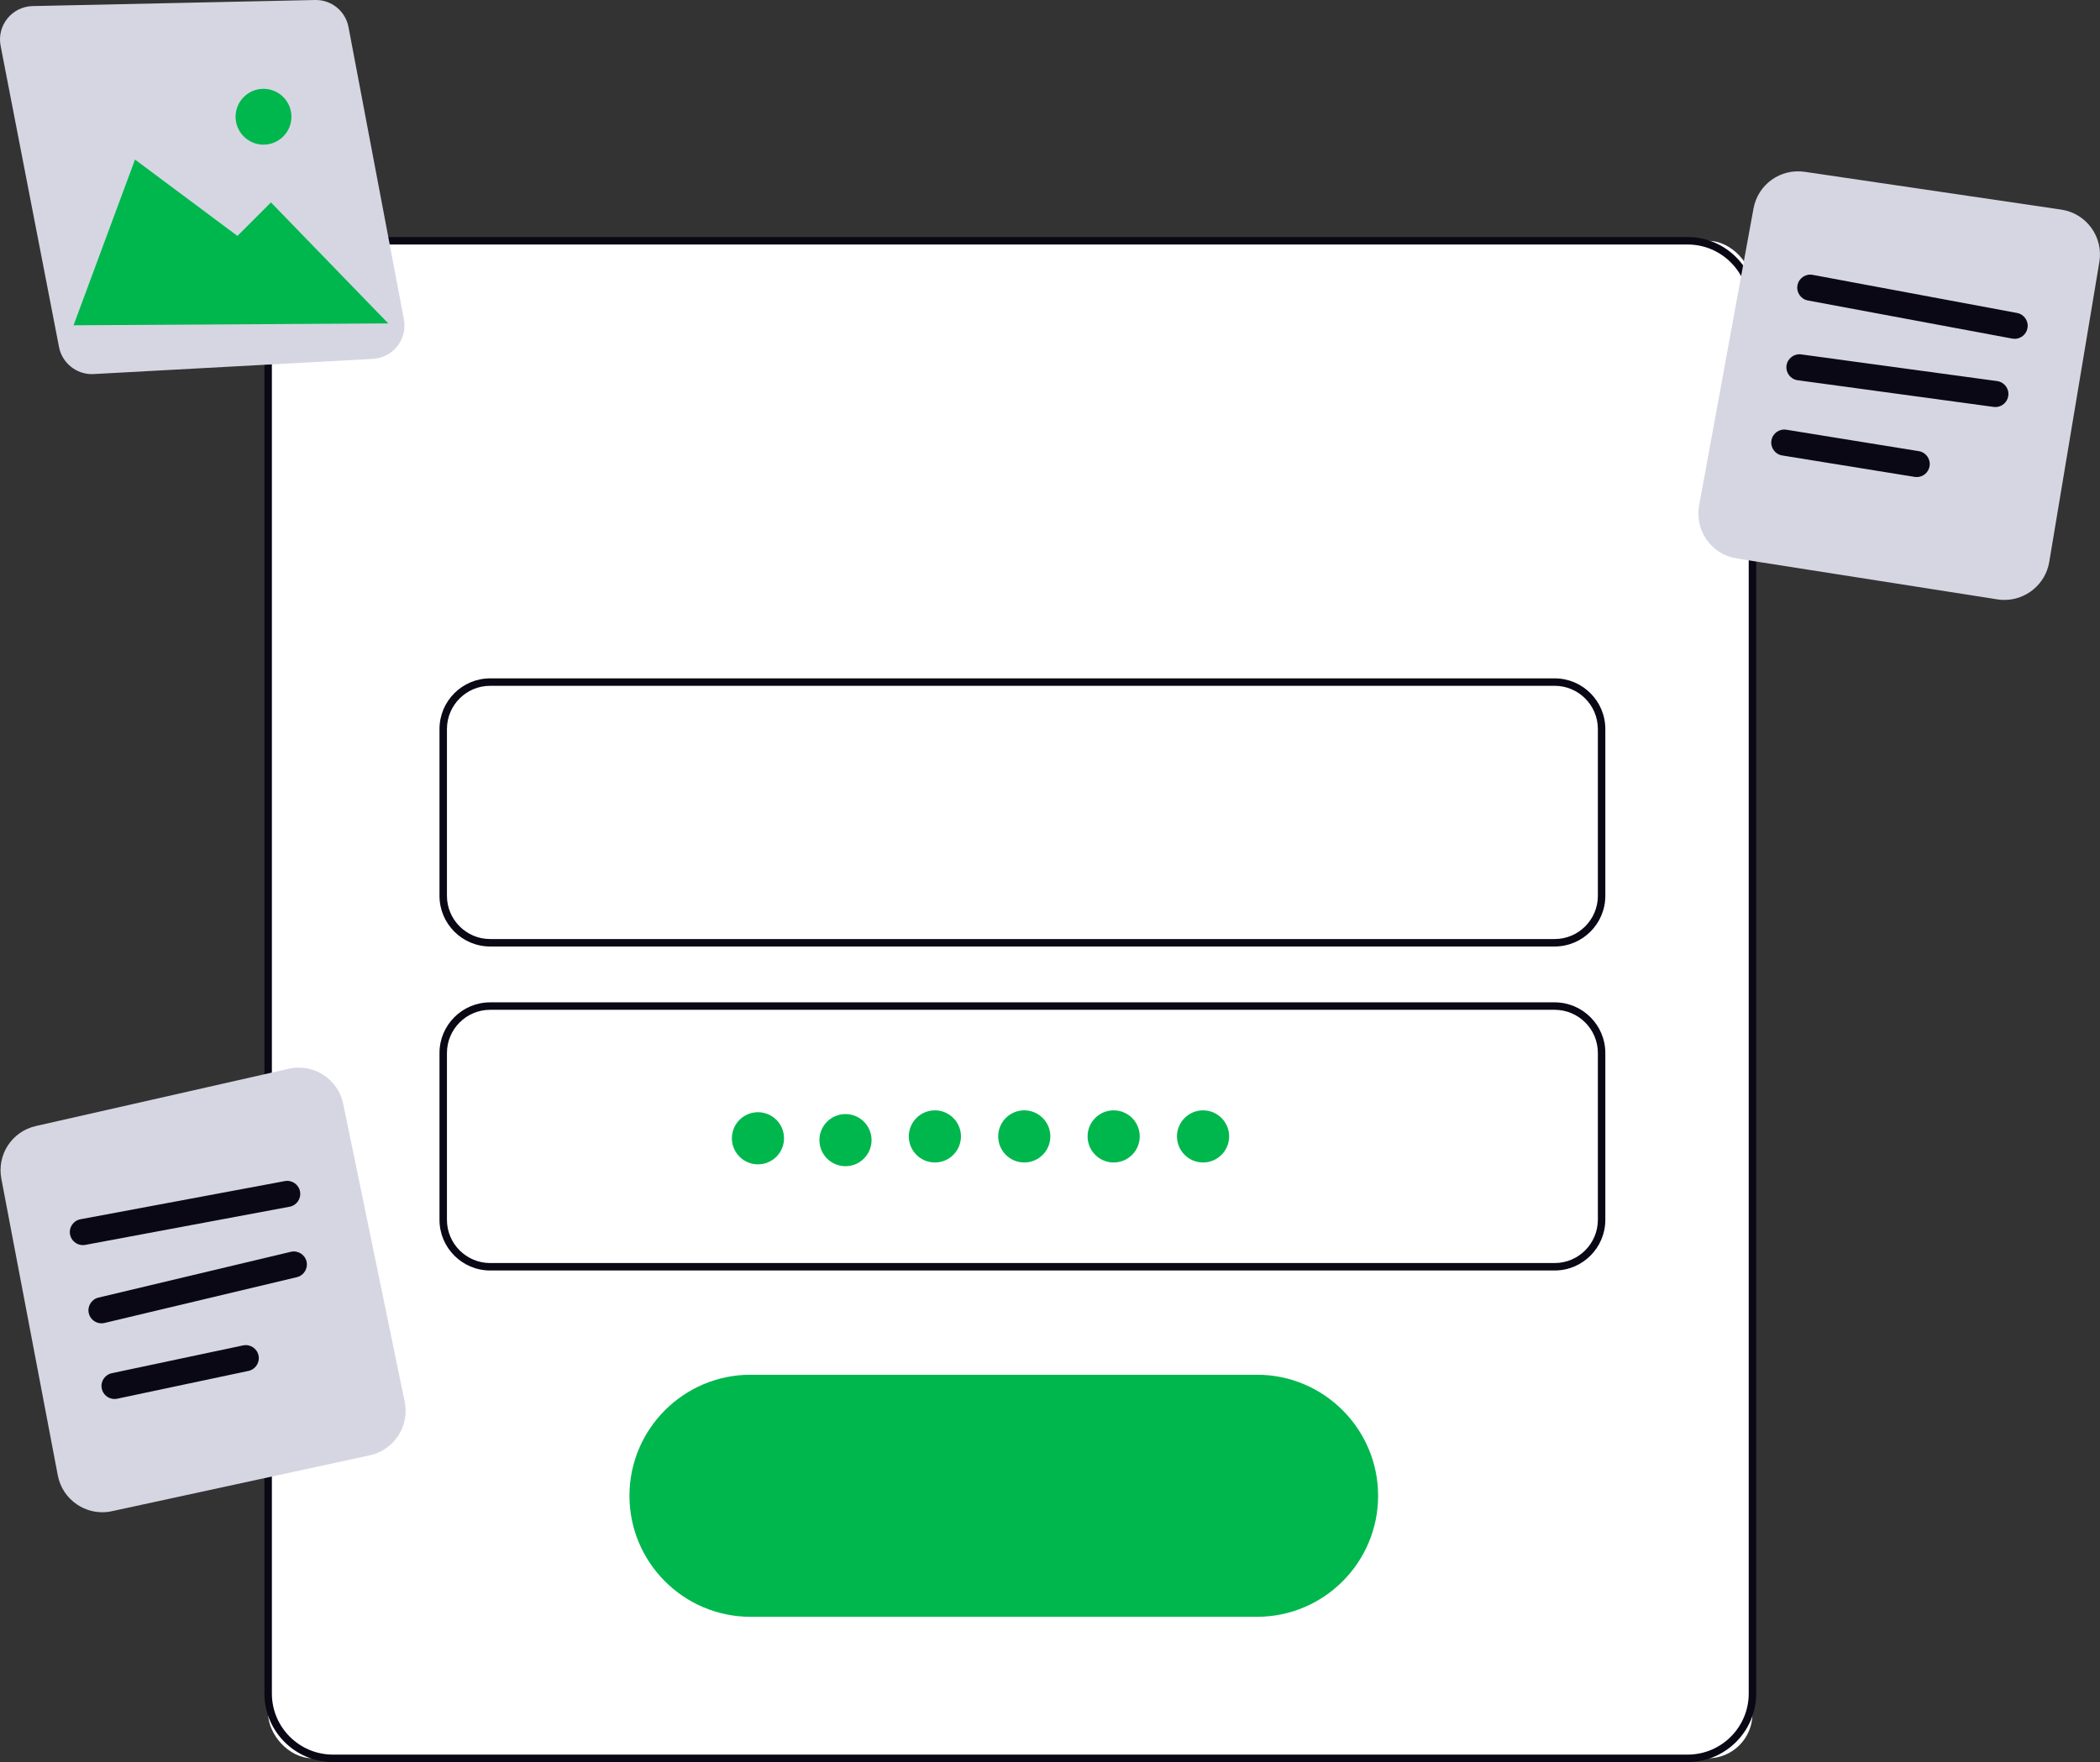 <svg xmlns="http://www.w3.org/2000/svg" width="818.553" height="686.948" viewBox="0 0 818.553 686.948" xmlns:xlink="http://www.w3.org/1999/xlink" role="img" artist="Katerina Limpitsouni" source="https://undraw.co/"><rect x="0" y="0" width="818.553" height="686.948" fill="#333333" stroke="none"/><rect x="104.526" y="93.874" width="578.555" height="591.621" rx="17.389" ry="17.389" fill="#fff"/><path d="M657.836,686.948H129.771c-14.721,0-26.697-11.976-26.697-26.697V119.12c0-14.721,11.976-26.697,26.697-26.697h528.065c14.72,0,26.696,11.976,26.696,26.697v541.13c0,14.721-11.976,26.697-26.696,26.697ZM129.771,95.326c-13.12,0-23.794,10.673-23.794,23.794v541.13c0,13.12,10.673,23.794,23.794,23.794h528.065c13.119,0,23.792-10.673,23.792-23.794V119.12c0-13.12-10.673-23.794-23.792-23.794H129.771Z" fill="#090814"/><path d="M605.985,368.997H191.058c-10.889,0-19.749-8.86-19.749-19.749v-65.036c0-10.889,8.86-19.747,19.749-19.747h414.927c10.889,0,19.747,8.858,19.747,19.747v65.036c0,10.889-8.858,19.749-19.747,19.749ZM191.058,267.368c-9.288,0-16.845,7.555-16.845,16.844v65.036c0,9.288,7.557,16.845,16.845,16.845h414.927c9.288,0,16.844-7.557,16.844-16.845v-65.036c0-9.288-7.555-16.844-16.844-16.844H191.058Z" fill="#090814"/><path d="M605.985,495.306H191.058c-10.889,0-19.749-8.86-19.749-19.749v-65.036c0-10.889,8.86-19.747,19.749-19.747h414.927c10.889,0,19.747,8.858,19.747,19.747v65.036c0,10.889-8.858,19.749-19.747,19.749ZM191.058,393.678c-9.288,0-16.845,7.555-16.845,16.844v65.036c0,9.288,7.557,16.845,16.845,16.845h414.927c9.288,0,16.844-7.557,16.844-16.845v-65.036c0-9.288-7.555-16.844-16.844-16.844H191.058Z" fill="#090814"/><circle cx="295.442" cy="443.765" r="10.163" fill="#00b74e"/><circle cx="329.56" cy="444.491" r="10.163" fill="#00b74e"/><circle cx="364.404" cy="443.039" r="10.163" fill="#00b74e"/><circle cx="399.248" cy="443.039" r="10.163" fill="#00b74e"/><circle cx="434.092" cy="443.039" r="10.163" fill="#00b74e"/><circle cx="468.936" cy="443.039" r="10.163" fill="#00b74e"/><path d="M489.988,630.326h-197.45c-26.018,0-47.184-21.166-47.184-47.184s21.166-47.184,47.184-47.184h197.45c26.017,0,47.183,21.166,47.183,47.184s-21.166,47.184-47.183,47.184Z" fill="#00b74e"/><path d="M35.789,145.852c-6.167,0-11.591-4.419-12.776-10.534L.239,17.852c-.732-3.774.234-7.655,2.648-10.646,2.413-2.99,6.002-4.754,9.845-4.836L122.786.003c6.427-.146,11.874,4.314,13.062,10.585l21.585,113.915c.698,3.686-.228,7.493-2.544,10.446-2.314,2.952-5.789,4.762-9.533,4.965l-108.863,5.916c-.235.013-.471.02-.703.02Z" fill="#d6d6e3"/><polygon points="28.667 126.814 52.622 62.208 92.548 91.971 105.614 78.904 151.347 126.089 28.667 126.814" fill="#00b74e"/><path d="M102.711,56.401c-6.004,0-10.889-4.884-10.889-10.889s4.884-10.889,10.889-10.889,10.889,4.884,10.889,10.889-4.884,10.889-10.889,10.889Z" fill="#00b74e"/><path d="M39.864,589.556c-3.431,0-6.787-1.004-9.723-2.946-4.012-2.657-6.719-6.723-7.618-11.45L.528,459.552c-1.791-9.417,4.129-18.451,13.476-20.567l98.532-22.319c4.676-1.056,9.465-.211,13.492,2.38,4.029,2.595,6.781,6.608,7.75,11.3l23.974,116.138c1.954,9.464-4.14,18.827-13.583,20.874l-100.512,21.787c-1.262.274-2.532.41-3.793.41Z" fill="#d6d6e3"/><path d="M32.291,485.418c-2.399,0-4.533-1.706-4.989-4.15-.516-2.759,1.303-5.413,4.062-5.928l79.658-14.881c2.758-.523,5.412,1.303,5.928,4.062s-1.303,5.413-4.062,5.928l-79.658,14.881c-.315.06-.629.088-.939.088Z" fill="#090814"/><path d="M39.552,515.907c-2.3,0-4.382-1.571-4.94-3.906-.649-2.729,1.036-5.47,3.767-6.121l74.985-17.854c2.728-.647,5.468,1.036,6.121,3.767.649,2.729-1.036,5.47-3.767,6.121l-74.985,17.854c-.396.094-.791.139-1.181.139Z" fill="#090814"/><path d="M44.632,545.406c-2.349,0-4.459-1.639-4.965-4.029-.581-2.746,1.173-5.443,3.917-6.024l51.157-10.833c2.76-.58,5.444,1.173,6.024,3.917.581,2.746-1.173,5.443-3.917,6.024l-51.157,10.833c-.356.075-.71.112-1.059.112Z" fill="#090814"/><path d="M781.3,233.887c-.903,0-1.816-.071-2.734-.214l-101.603-15.94c-4.755-.747-8.907-3.319-11.691-7.245-2.785-3.924-3.841-8.694-2.975-13.427l21.196-115.757c1.73-9.428,10.502-15.704,19.99-14.321l99.948,14.732c4.74.699,8.904,3.217,11.724,7.09,2.821,3.872,3.94,8.607,3.15,13.333l-19.542,116.966c-1.438,8.615-8.979,14.782-17.465,14.782Z" fill="#d6d6e3"/><path d="M785.294,132.092c-.309,0-.622-.028-.937-.088l-79.664-14.86c-2.759-.515-4.578-3.167-4.063-5.926.513-2.759,3.16-4.589,5.926-4.063l79.664,14.86c2.759.515,4.578,3.167,4.063,5.926-.455,2.444-2.59,4.151-4.989,4.151Z" fill="#090814"/><path d="M777.78,158.685c-.23,0-.459-.014-.693-.047l-76.377-10.401c-2.78-.379-4.727-2.939-4.348-5.721.38-2.782,2.949-4.73,5.721-4.348l76.377,10.401c2.78.379,4.727,2.939,4.348,5.721-.347,2.548-2.527,4.395-5.028,4.395Z" fill="#090814"/><path d="M747.118,185.985c-.269,0-.543-.023-.818-.067l-51.621-8.354c-2.77-.448-4.652-3.058-4.204-5.829.449-2.77,3.041-4.646,5.829-4.204l51.621,8.354c2.77.448,4.652,3.058,4.204,5.829-.404,2.495-2.561,4.27-5.011,4.27Z" fill="#090814"/></svg>
